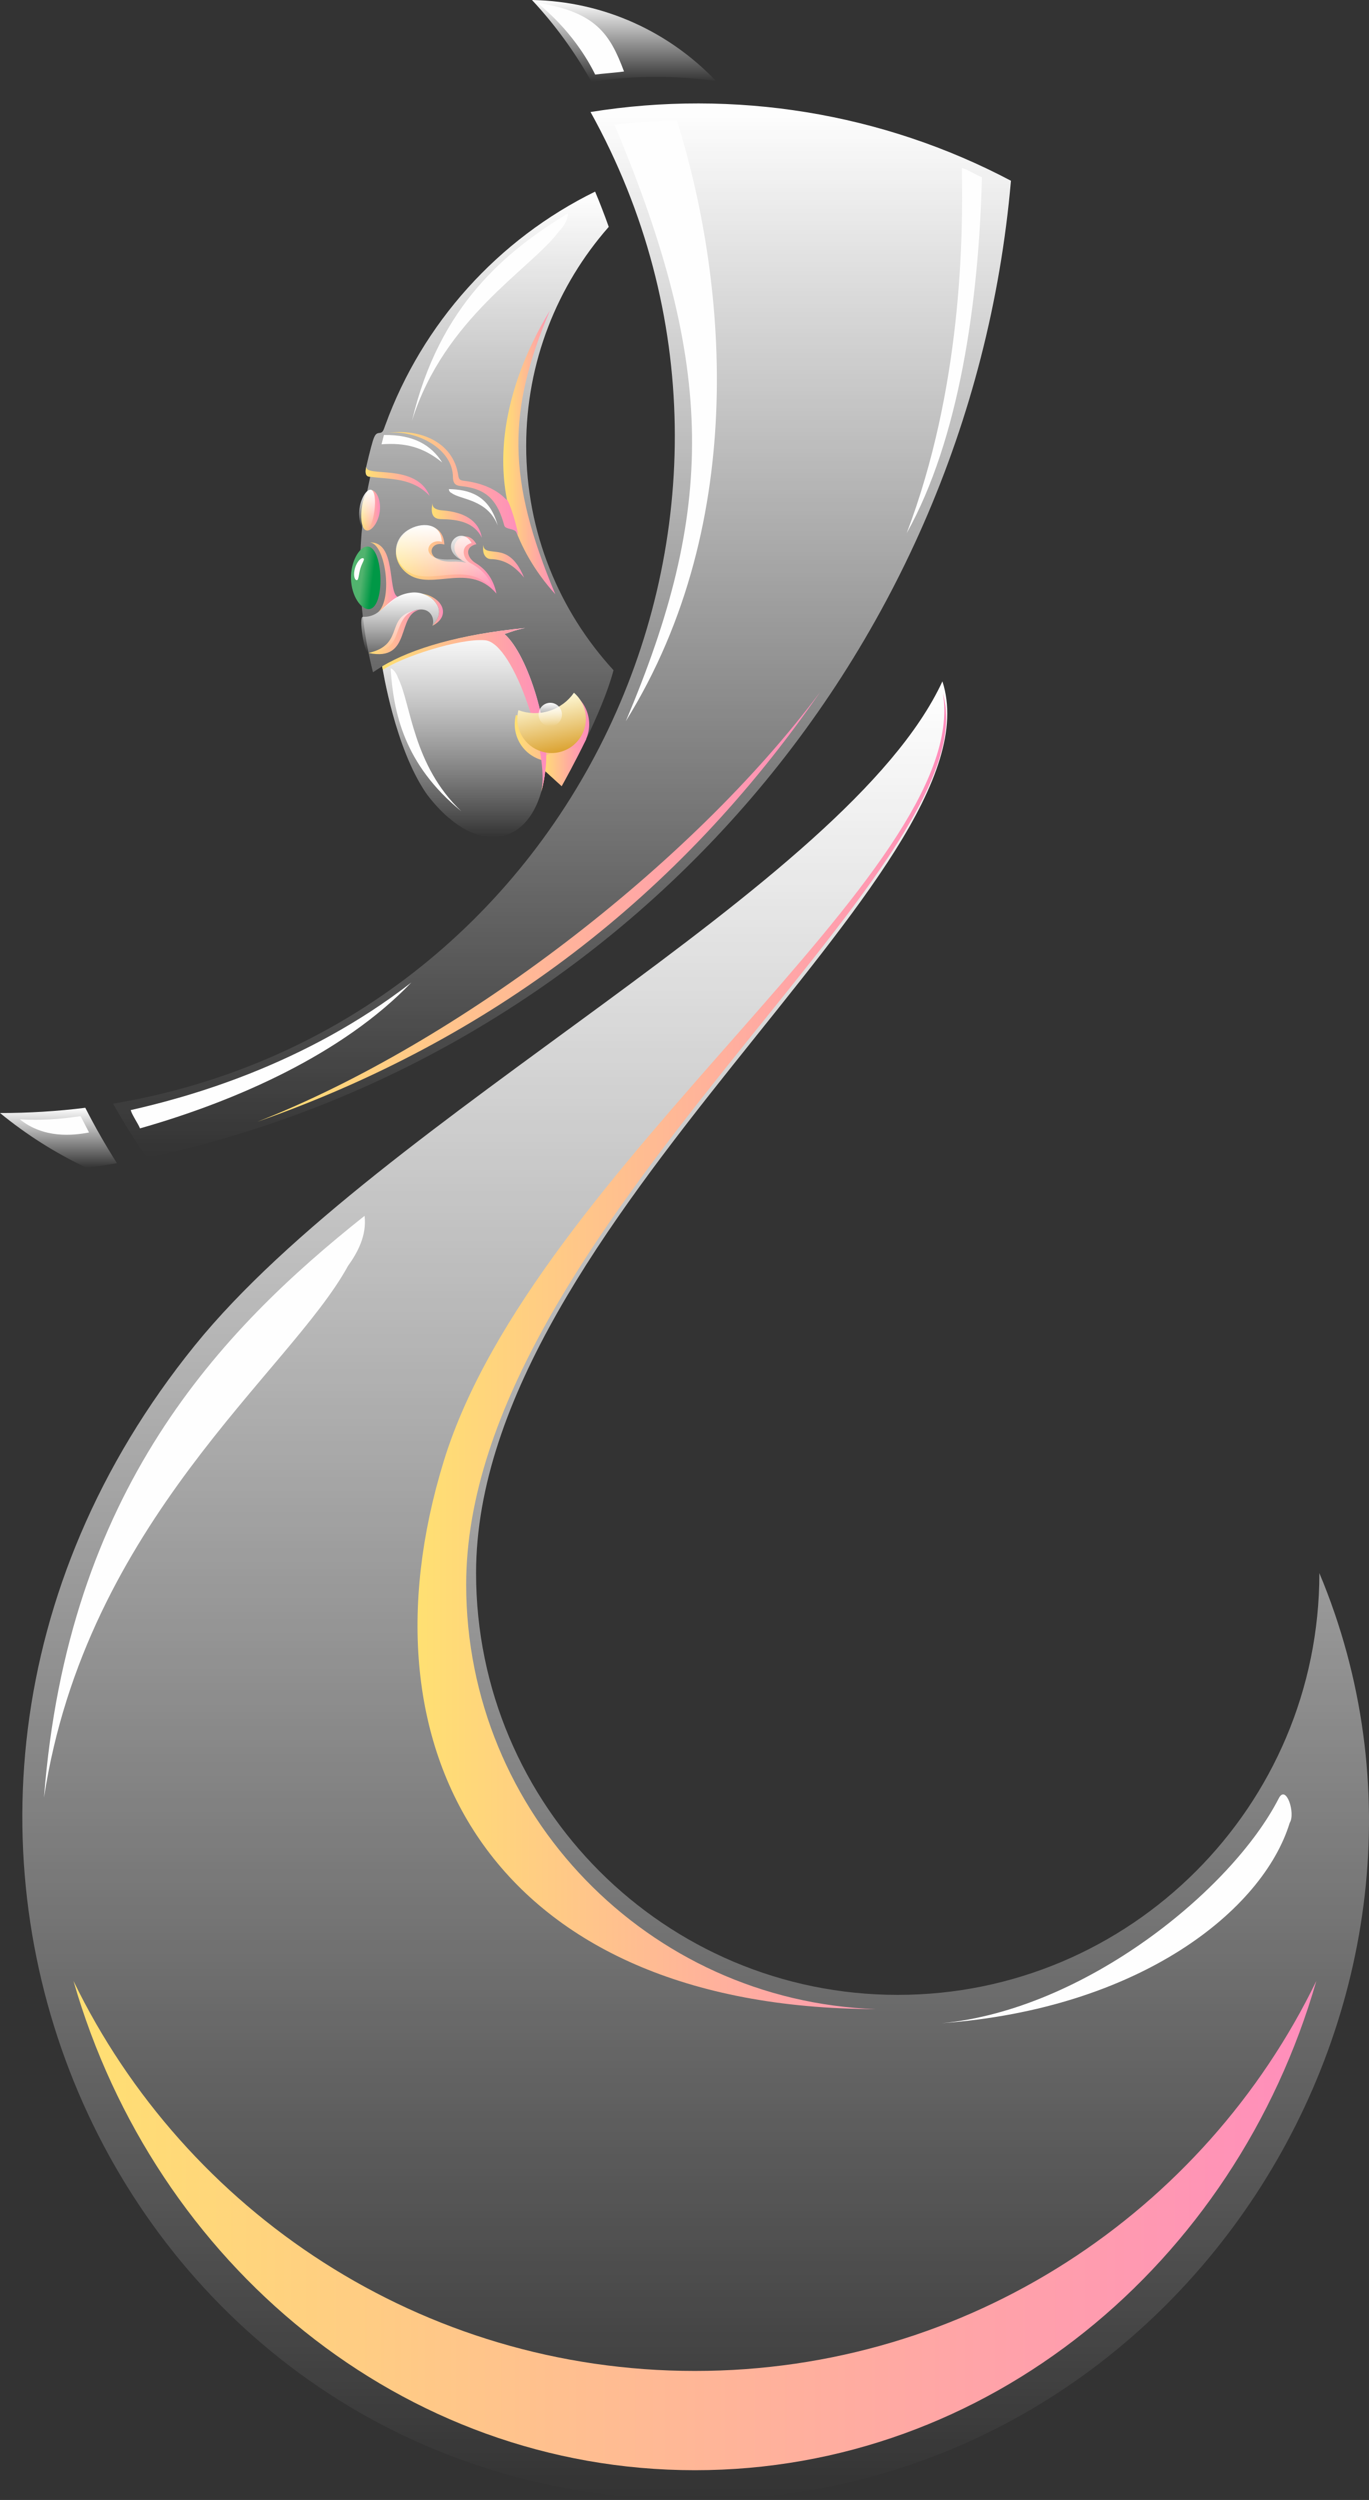 <svg width="579" height="1057" viewBox="0 0 579 1057" fill="none" xmlns="http://www.w3.org/2000/svg">
<rect x="0" y="0" width="579" height="1057" fill="#333333" stroke="none"/>
<g clip-path="url(#clip0_105_2)">
<path fill-rule="evenodd" clip-rule="evenodd" d="M398.58 288.093C424.279 367.238 201.35 517.113 201.35 665.123C201.35 763.612 281.195 843.454 379.68 843.454C478.169 843.454 558.01 763.612 558.01 665.123C632.635 843.124 499.762 1057 293.904 1057C50.36 1057 -82.161 772.298 82.371 568.889C160.885 471.822 358.293 375.044 398.58 288.093Z" fill="url(#paint0_linear_105_2)"/>
<path fill-rule="evenodd" clip-rule="evenodd" d="M398.79 293.167C419.729 365.776 197.162 520.884 197.162 669.965C197.162 767.035 274.164 846.112 370.415 849.468L370.198 849.471C209.701 849.023 149.475 741.955 187.695 617.748C225.911 493.541 411.069 367.697 398.79 293.167Z" fill="url(#paint1_linear_105_2)"/>
<path fill-rule="evenodd" clip-rule="evenodd" d="M180.703 336.059C183.528 339.749 186.407 342.841 189.281 345.363C190.26 346.121 191.167 346.865 192.007 347.587C210.227 361.317 227.644 352.212 230.597 326.079L237.556 332.423C240.164 327.662 254.578 301.945 259.481 283.375C236.549 258.405 222.541 225.102 222.541 188.525C222.541 153.031 235.731 120.624 257.467 95.917C255.588 90.673 253.588 85.474 251.692 81.016C210.743 101.119 178.679 136.536 162.949 179.794L162.945 179.776L162.764 180.299L162.383 181.353C161.985 182.356 161.561 182.957 160.576 183.039C159.152 183.156 158.558 183.63 157.672 186.476C156.783 189.322 155 196.734 154.705 198.335C154.41 199.929 154.748 201.612 156.58 201.58C153.783 214.09 152.303 227.102 152.303 240.455C152.303 255.566 154.193 270.232 157.747 284.236C159.049 283.393 160.359 282.553 161.664 281.71C161.664 281.71 166.941 316.65 180.703 336.059Z" fill="url(#paint2_linear_105_2)"/>
<path fill-rule="evenodd" clip-rule="evenodd" d="M302.888 34.321C283.237 13.634 255.645 0.566 224.993 0C234.724 10.439 243.199 22.063 250.187 34.627C259.274 33.211 268.425 32.51 277.559 32.513C279.014 32.513 280.469 32.531 281.924 32.57C289.022 32.741 296.021 33.335 302.888 34.321Z" fill="url(#paint3_linear_105_2)"/>
<path fill-rule="evenodd" clip-rule="evenodd" d="M249.757 47.357C343.969 217.15 242.797 433.93 47.809 466.646C52.242 474.505 57.035 482.134 62.169 489.509C259 447.688 409.706 281.087 427.571 76.423C373.123 47.663 310.452 37.58 249.757 47.357Z" fill="url(#paint4_linear_105_2)"/>
<path fill-rule="evenodd" clip-rule="evenodd" d="M36.071 468.378C24.244 469.862 12.204 470.613 0 470.591C11.165 479.739 23.476 487.556 36.704 493.8C40.977 493.199 45.233 492.537 49.467 491.822C44.642 484.24 40.173 476.416 36.071 468.378Z" fill="url(#paint5_linear_105_2)"/>
<path fill-rule="evenodd" clip-rule="evenodd" d="M556.733 837.555C522.288 957.329 417.654 1044.43 293.904 1044.43C170.15 1044.43 65.517 957.329 31.075 837.555C78.422 935.173 178.316 1002.46 293.904 1002.46C409.489 1002.46 509.383 935.173 556.733 837.555Z" fill="url(#paint6_linear_105_2)"/>
<path fill-rule="evenodd" clip-rule="evenodd" d="M154.185 514.07C155.178 522.364 151.25 529.58 147.162 535.276C122.843 579.78 36.341 643.44 18.605 760.037C28.567 630.29 92.91 562.719 154.185 514.07Z" fill="#FEFEFE"/>
<path fill-rule="evenodd" clip-rule="evenodd" d="M545.465 770.721C548.012 766.786 543.974 754.233 540.839 760.346C520.978 799.125 458.76 849.713 398.328 855.434C482.317 849.233 534.154 807.625 545.465 770.721Z" fill="#FEFEFE"/>
<path fill-rule="evenodd" clip-rule="evenodd" d="M286.258 50.826C278.103 51.267 267.625 51.673 259.883 52.741C303.162 155.589 302.45 215.833 264.665 304.937C317.739 219.63 306.755 116.102 286.258 50.826Z" fill="#FEFEFE"/>
<path fill-rule="evenodd" clip-rule="evenodd" d="M59.205 477.092C58.444 475.099 55.914 471.588 55.281 469.36C78.482 464.109 128.44 450.766 173.996 415.392C145.226 445.422 100.289 465.404 59.205 477.092Z" fill="#FEFEFE"/>
<path fill-rule="evenodd" clip-rule="evenodd" d="M108.889 474.274C193.775 441.031 292.257 365.84 346.904 292.544C287.037 379.161 207.939 439.555 108.889 474.274Z" fill="url(#paint7_linear_105_2)"/>
<path fill-rule="evenodd" clip-rule="evenodd" d="M263.921 30.229C260.285 30.738 254.329 31.151 251.717 31.524C248.518 24.892 241.018 12.418 227.185 1.139C251.724 5.01 257.922 14.079 263.921 30.229Z" fill="#FEFEFE"/>
<path fill-rule="evenodd" clip-rule="evenodd" d="M37.644 478.821C37.192 477.871 34.37 472.502 34.075 471.922C30.094 472.434 20.74 474.003 8.372 473.253C18.584 481.433 30.83 480.123 37.644 478.821Z" fill="#FEFEFE"/>
<path fill-rule="evenodd" clip-rule="evenodd" d="M180.063 335.137H180.066L180.703 336.059C183.528 339.749 186.407 342.84 189.281 345.363C190.26 346.121 191.167 346.865 192.007 347.587C210.227 361.317 227.644 352.212 230.597 326.079C233.226 309.349 223.484 276.896 213.362 268.079C216.386 267.072 218.204 266.3 222.118 265.542C193.444 268.204 174.388 274.811 161.671 281.771C161.906 283.276 167.083 316.017 180.063 335.137Z" fill="url(#paint8_linear_105_2)"/>
<path fill-rule="evenodd" clip-rule="evenodd" d="M209.968 250.99C197.443 236.224 180.038 252.353 170.011 240.323C165.777 235.242 166.902 228.027 172.747 224.319C178.59 220.615 187.584 221.412 187.929 230.243C181.073 228.283 179.177 238.053 191.783 237.448C193.12 237.381 195.586 237.544 197.223 237.946C185.884 232.214 196.593 221.37 201.478 230.065C196.141 231.375 197.678 235.94 201.083 238.018C205.385 240.64 208.619 244.561 209.968 250.99Z" fill="url(#paint9_linear_105_2)"/>
<path fill-rule="evenodd" clip-rule="evenodd" d="M243.708 294.27C245.864 296.124 247.551 298.582 248.461 301.496C251.066 309.794 246.451 318.628 238.157 321.233C229.86 323.837 221.022 319.222 218.418 310.925C217.503 308.015 217.478 305.037 218.19 302.283C222.577 303.894 227.508 304.126 232.312 302.617C237.115 301.112 241.032 298.102 243.708 294.27Z" fill="url(#paint10_linear_105_2)"/>
<path fill-rule="evenodd" clip-rule="evenodd" d="M228.932 334.735C229.679 332.099 230.241 329.213 230.597 326.079L237.556 332.423C238.887 329.996 243.288 322.115 247.931 312.512L247.917 312.476L246.928 312.06L244.437 316.209C244.437 316.209 229.142 317.102 229.914 321.724C230.668 326.274 228.985 334.479 228.932 334.735Z" fill="url(#paint11_linear_105_2)"/>
<path fill-rule="evenodd" clip-rule="evenodd" d="M161.92 283.268C169.545 277.885 194.423 269.766 205.175 270.716C217.607 271.812 232.596 319.592 228.928 334.739L228.964 334.614L228.999 334.493L229.035 334.365L229.067 334.244L229.198 333.76L229.202 333.739L229.234 333.611L229.266 333.486L229.298 333.358L229.33 333.23L229.362 333.102L229.394 332.974L229.426 332.846L229.455 332.714L229.487 332.586L229.515 332.455L229.547 332.326L229.576 332.195L229.604 332.063L229.693 331.668L229.722 331.533L229.775 331.27L229.803 331.135L229.832 330.999L229.857 330.868L229.874 330.775L229.882 330.733L229.91 330.597L229.988 330.188L230.013 330.053L230.038 329.918L230.063 329.779L230.084 329.64H230.088L230.109 329.501L230.134 329.363L230.269 328.527L230.277 328.477L230.291 328.384L230.437 327.388L230.447 327.288L230.454 327.242L230.472 327.1L230.597 326.079C233.226 309.349 223.484 276.896 213.362 268.079C216.386 267.072 218.204 266.3 222.118 265.542C194.814 268.079 174.249 274.174 161.664 281.71C161.682 281.831 161.767 282.39 161.92 283.268Z" fill="url(#paint12_linear_105_2)"/>
<path fill-rule="evenodd" clip-rule="evenodd" d="M242.744 292.9C244.729 294.604 246.28 296.867 247.12 299.546C249.518 307.186 245.27 315.319 237.634 317.717C229.995 320.115 221.862 315.867 219.464 308.228C218.62 305.549 218.599 302.806 219.254 300.272C223.292 301.756 227.832 301.97 232.255 300.582C236.674 299.194 240.278 296.426 242.744 292.9Z" fill="url(#paint13_linear_105_2)"/>
<path fill-rule="evenodd" clip-rule="evenodd" d="M231.251 297.383C233.852 296.565 236.628 298.013 237.442 300.617C238.261 303.222 236.813 305.994 234.208 306.812C231.607 307.627 228.832 306.179 228.017 303.578C227.199 300.973 228.647 298.202 231.251 297.383Z" fill="url(#paint14_linear_105_2)"/>
<path fill-rule="evenodd" clip-rule="evenodd" d="M240.239 90.178C240.114 93.366 238.197 95.939 236.311 97.931C224.456 113.796 187.972 134.308 174.274 177.816C185.827 128.985 214.18 106.058 240.239 90.178Z" fill="#FEFEFE"/>
<path fill-rule="evenodd" clip-rule="evenodd" d="M155.324 231.072C158.615 230.994 160.729 237.068 160.899 244.383C161.07 251.698 159.234 257.491 155.94 257.565C152.648 257.64 148.614 251.976 148.446 244.66C148.279 237.345 152.033 231.147 155.324 231.072Z" fill="url(#paint15_linear_105_2)"/>
<path fill-rule="evenodd" clip-rule="evenodd" d="M208.342 249.108C196.557 235.217 179.294 250.556 169.862 239.238C165.877 234.46 166.937 227.671 172.434 224.184C177.931 220.697 186.531 220.775 186.858 229.087C180.408 227.244 176.967 237.185 190.342 236.53C192.217 236.441 193.921 236.623 195.462 237.004V237C184.791 231.613 194.864 221.409 199.461 229.589C194.44 230.82 195.696 236.409 199.037 238.128C201.61 239.455 207.075 243.056 208.342 249.108Z" fill="url(#paint16_linear_105_2)"/>
<path fill-rule="evenodd" clip-rule="evenodd" d="M153.563 236.025C154.541 236.313 153.218 237.726 152.442 240.284C151.666 242.842 151.741 245.582 150.763 245.294C149.784 245.006 149.393 242.703 150.165 240.145C150.937 237.587 152.584 235.74 153.563 236.025Z" fill="#FEFEFE"/>
<path fill-rule="evenodd" clip-rule="evenodd" d="M165.201 282.475C166.973 283.418 167.855 285.183 168.417 286.773C173.858 297.686 174.537 323.496 195.109 343.011C170.876 323.225 166.382 301.247 165.201 282.475Z" fill="#FEFEFE"/>
<path fill-rule="evenodd" clip-rule="evenodd" d="M415.285 74.936C413.161 74.242 409.115 71.534 406.795 71.025C407.393 100.536 406.699 164.334 383.48 225.415C405.628 185.878 414.018 127.495 415.285 74.936Z" fill="#FEFEFE"/>
<path fill-rule="evenodd" clip-rule="evenodd" d="M234.863 251.257C214.273 202.327 214.611 173.667 232.586 131.277C212.526 164.224 199.735 212.304 234.863 251.257Z" fill="url(#paint17_linear_105_2)"/>
<path fill-rule="evenodd" clip-rule="evenodd" d="M214.383 211.119C214.753 212.923 211.245 205.149 196.344 203.298C194.647 203.092 194.081 202.818 193.821 201.035C191.779 186.971 177.853 181.167 164.023 183C176.035 181.719 191.487 189.639 191.562 201.651C191.58 205.038 193.284 205.355 195.262 205.558C206.41 206.707 210.565 212.265 213.28 222.191C213.771 223.985 217.621 223.27 218.482 225.198C220.471 229.67 216.568 214.31 214.383 211.119Z" fill="url(#paint18_linear_105_2)"/>
<path fill-rule="evenodd" clip-rule="evenodd" d="M162.383 183.918L161.358 187.846C171.314 187.134 178.896 188.935 187.04 195.556C182.45 188.308 175.114 183.743 162.383 183.918Z" fill="#FEFEFE"/>
<path fill-rule="evenodd" clip-rule="evenodd" d="M159.764 258.967C166.528 253.118 162.76 228.767 156.057 229.386C167.798 228.446 163.86 250.335 168.165 252.335C166.571 253.726 161.383 257.871 159.764 258.967Z" fill="url(#paint19_linear_105_2)"/>
<path fill-rule="evenodd" clip-rule="evenodd" d="M155.883 276.085C174.69 280.056 167.247 259.017 178.109 257.722C161.511 259.362 172.342 272.274 155.883 276.085Z" fill="url(#paint20_linear_105_2)"/>
<path fill-rule="evenodd" clip-rule="evenodd" d="M153.456 260.8C151.645 260.728 153.965 276.231 155.883 276.085C160.988 275.697 165.29 274.345 167.329 269.261C169.147 264.713 170.171 259.494 175.729 258.01C182.397 256.235 184.087 262.13 182.82 264.614C187.339 259.736 185.684 256.434 183.681 254.078C181.888 251.965 177.981 250.211 174.402 250.524C163.308 251.495 162.436 261.145 153.456 260.8Z" fill="url(#paint21_linear_105_2)"/>
<path fill-rule="evenodd" clip-rule="evenodd" d="M178.622 251.008C187.449 252.623 190.858 260.55 182.82 264.614C187.342 259.732 185.684 256.434 183.681 254.075C182.592 252.794 180.724 251.645 178.622 251.008ZM182.827 264.596L183.037 264.055C182.98 264.247 182.913 264.429 182.827 264.596Z" fill="url(#paint22_linear_105_2)"/>
<path fill-rule="evenodd" clip-rule="evenodd" d="M154.915 197.324C154.584 198.915 154.096 201.626 156.58 201.58C164.874 202.736 174.309 201.8 181.717 209.667C175.9 195.659 154.506 202.007 154.915 197.324Z" fill="url(#paint23_linear_105_2)"/>
<path fill-rule="evenodd" clip-rule="evenodd" d="M182.934 212.713C181.792 218.185 183.806 219.455 186.666 219.495C193.707 219.591 200.482 220.783 203.798 227.347C202.503 219.918 196.056 216.467 187.033 215.787C185.947 215.709 182.599 215.353 182.934 212.713Z" fill="url(#paint24_linear_105_2)"/>
<path fill-rule="evenodd" clip-rule="evenodd" d="M204.463 230.346C203.684 235.025 206.118 236.36 207.502 236.384C212.746 236.484 217.073 238.637 221.67 244.237C219.713 239.533 217.144 235.591 213.045 234.061C208.897 232.51 204.353 234.008 204.463 230.346Z" fill="url(#paint25_linear_105_2)"/>
<path fill-rule="evenodd" clip-rule="evenodd" d="M189.844 206.792C189.879 207.767 190.48 208.226 191.071 208.504C194.786 211.307 206.214 211.069 210.505 222.195C206.886 209.009 198.006 207.006 189.844 206.792Z" fill="#FEFEFE"/>
<path fill-rule="evenodd" clip-rule="evenodd" d="M155.196 224.312C153.168 224.109 152.403 220.039 152.947 215.321C153.492 210.599 155.132 207.017 157.163 207.219C159.195 207.422 161.173 211.379 160.629 216.097C160.085 220.818 157.228 224.515 155.196 224.312Z" fill="url(#paint26_linear_105_2)"/>
<path fill-rule="evenodd" clip-rule="evenodd" d="M156.85 207.077C158.515 207.372 158.971 211.471 158.323 216.164C157.679 220.857 156.178 224.365 154.513 224.067C152.848 223.771 151.385 219.729 152.033 215.04C152.68 210.347 155.185 206.778 156.85 207.077Z" fill="url(#paint27_linear_105_2)"/>
</g>
<defs>
<linearGradient id="paint0_linear_105_2" x1="294.222" y1="288.093" x2="294.222" y2="1057" gradientUnits="userSpaceOnUse">
<stop stop-color="white"/>
<stop offset="1" stop-color="white" stop-opacity="0"/>
</linearGradient>
<linearGradient id="paint1_linear_105_2" x1="176.547" y1="294.363" x2="400.294" y2="294.363" gradientUnits="userSpaceOnUse">
<stop stop-color="#FFE072"/>
<stop offset="1" stop-color="#FF8DBC"/>
</linearGradient>
<linearGradient id="paint2_linear_105_2" x1="205.892" y1="81.016" x2="205.892" y2="353.946" gradientUnits="userSpaceOnUse">
<stop stop-color="white"/>
<stop offset="1" stop-color="white" stop-opacity="0"/>
</linearGradient>
<linearGradient id="paint3_linear_105_2" x1="263.94" y1="0" x2="263.94" y2="34.627" gradientUnits="userSpaceOnUse">
<stop stop-color="white"/>
<stop offset="1" stop-color="white" stop-opacity="0"/>
</linearGradient>
<linearGradient id="paint4_linear_105_2" x1="237.69" y1="43.729" x2="237.69" y2="489.509" gradientUnits="userSpaceOnUse">
<stop stop-color="white"/>
<stop offset="1" stop-color="white" stop-opacity="0"/>
</linearGradient>
<linearGradient id="paint5_linear_105_2" x1="24.733" y1="468.378" x2="24.733" y2="493.8" gradientUnits="userSpaceOnUse">
<stop stop-color="white"/>
<stop offset="1" stop-color="white" stop-opacity="0"/>
</linearGradient>
<linearGradient id="paint6_linear_105_2" x1="31" y1="838" x2="557" y2="838" gradientUnits="userSpaceOnUse">
<stop stop-color="#FFE072"/>
<stop offset="1" stop-color="#FF8DBC"/>
</linearGradient>
<linearGradient id="paint7_linear_105_2" x1="108.855" y1="292.935" x2="347.025" y2="292.935" gradientUnits="userSpaceOnUse">
<stop stop-color="#FFE072"/>
<stop offset="1" stop-color="#FF8DBC"/>
</linearGradient>
<linearGradient id="paint8_linear_105_2" x1="196.351" y1="265.542" x2="196.351" y2="353.946" gradientUnits="userSpaceOnUse">
<stop stop-color="white"/>
<stop offset="1" stop-color="white" stop-opacity="0"/>
</linearGradient>
<linearGradient id="paint9_linear_105_2" x1="167.455" y1="222.296" x2="209.989" y2="222.296" gradientUnits="userSpaceOnUse">
<stop stop-color="#FFE072"/>
<stop offset="1" stop-color="#FF8DBC"/>
</linearGradient>
<linearGradient id="paint10_linear_105_2" x1="217.686" y1="294.329" x2="249.204" y2="294.329" gradientUnits="userSpaceOnUse">
<stop stop-color="#FFE072"/>
<stop offset="1" stop-color="#FF8DBC"/>
</linearGradient>
<linearGradient id="paint11_linear_105_2" x1="228.929" y1="312.109" x2="247.941" y2="312.109" gradientUnits="userSpaceOnUse">
<stop stop-color="#FFE072"/>
<stop offset="1" stop-color="#FF8DBC"/>
</linearGradient>
<linearGradient id="paint12_linear_105_2" x1="161.654" y1="265.691" x2="231.067" y2="265.691" gradientUnits="userSpaceOnUse">
<stop stop-color="#FFE072"/>
<stop offset="1" stop-color="#FF8DBC"/>
</linearGradient>
<linearGradient id="paint13_linear_105_2" x1="238.278" y1="319.752" x2="233.123" y2="294.273" gradientUnits="userSpaceOnUse">
<stop stop-color="#D89B23"/>
<stop offset="1" stop-color="#FFFBDB"/>
</linearGradient>
<linearGradient id="paint14_linear_105_2" x1="232.73" y1="297.155" x2="232.73" y2="307.039" gradientUnits="userSpaceOnUse">
<stop stop-color="white"/>
<stop offset="1" stop-color="white" stop-opacity="0"/>
</linearGradient>
<linearGradient id="paint15_linear_105_2" x1="157.512" y1="245.696" x2="152.83" y2="245.102" gradientUnits="userSpaceOnUse">
<stop stop-color="#009846"/>
<stop offset="1" stop-color="#51B36E"/>
</linearGradient>
<linearGradient id="paint16_linear_105_2" x1="187.902" y1="222.008" x2="187.902" y2="249.108" gradientUnits="userSpaceOnUse">
<stop stop-color="white"/>
<stop offset="1" stop-color="white" stop-opacity="0"/>
</linearGradient>
<linearGradient id="paint17_linear_105_2" x1="212.842" y1="131.535" x2="234.874" y2="131.535" gradientUnits="userSpaceOnUse">
<stop stop-color="#FFE072"/>
<stop offset="1" stop-color="#FF8DBC"/>
</linearGradient>
<linearGradient id="paint18_linear_105_2" x1="164.015" y1="182.764" x2="219.058" y2="182.764" gradientUnits="userSpaceOnUse">
<stop stop-color="#FFE072"/>
<stop offset="1" stop-color="#FF8DBC"/>
</linearGradient>
<linearGradient id="paint19_linear_105_2" x1="156.055" y1="229.42" x2="168.171" y2="229.42" gradientUnits="userSpaceOnUse">
<stop stop-color="#FFE072"/>
<stop offset="1" stop-color="#FF8DBC"/>
</linearGradient>
<linearGradient id="paint20_linear_105_2" x1="155.879" y1="257.762" x2="178.121" y2="257.762" gradientUnits="userSpaceOnUse">
<stop stop-color="#FFE072"/>
<stop offset="1" stop-color="#FF8DBC"/>
</linearGradient>
<linearGradient id="paint21_linear_105_2" x1="169.253" y1="250.488" x2="169.253" y2="276.086" gradientUnits="userSpaceOnUse">
<stop stop-color="white"/>
<stop offset="1" stop-color="white" stop-opacity="0"/>
</linearGradient>
<linearGradient id="paint22_linear_105_2" x1="178.62" y1="251.037" x2="187.363" y2="251.037" gradientUnits="userSpaceOnUse">
<stop stop-color="#FFE072"/>
<stop offset="1" stop-color="#FF8DBC"/>
</linearGradient>
<linearGradient id="paint23_linear_105_2" x1="154.637" y1="197.351" x2="181.731" y2="197.351" gradientUnits="userSpaceOnUse">
<stop stop-color="#FFE072"/>
<stop offset="1" stop-color="#FF8DBC"/>
</linearGradient>
<linearGradient id="paint24_linear_105_2" x1="182.606" y1="212.744" x2="203.809" y2="212.744" gradientUnits="userSpaceOnUse">
<stop stop-color="#FFE072"/>
<stop offset="1" stop-color="#FF8DBC"/>
</linearGradient>
<linearGradient id="paint25_linear_105_2" x1="204.31" y1="230.376" x2="221.679" y2="230.376" gradientUnits="userSpaceOnUse">
<stop stop-color="#FFE072"/>
<stop offset="1" stop-color="#FF8DBC"/>
</linearGradient>
<linearGradient id="paint26_linear_105_2" x1="152.776" y1="207.248" x2="160.724" y2="207.248" gradientUnits="userSpaceOnUse">
<stop stop-color="#FFE072"/>
<stop offset="1" stop-color="#FF8DBC"/>
</linearGradient>
<linearGradient id="paint27_linear_105_2" x1="155.241" y1="207.06" x2="155.241" y2="224.084" gradientUnits="userSpaceOnUse">
<stop stop-color="white"/>
<stop offset="1" stop-color="white" stop-opacity="0"/>
</linearGradient>
<clipPath id="clip0_105_2">
<rect width="579" height="1057" fill="white"/>
</clipPath>
</defs>
</svg>
